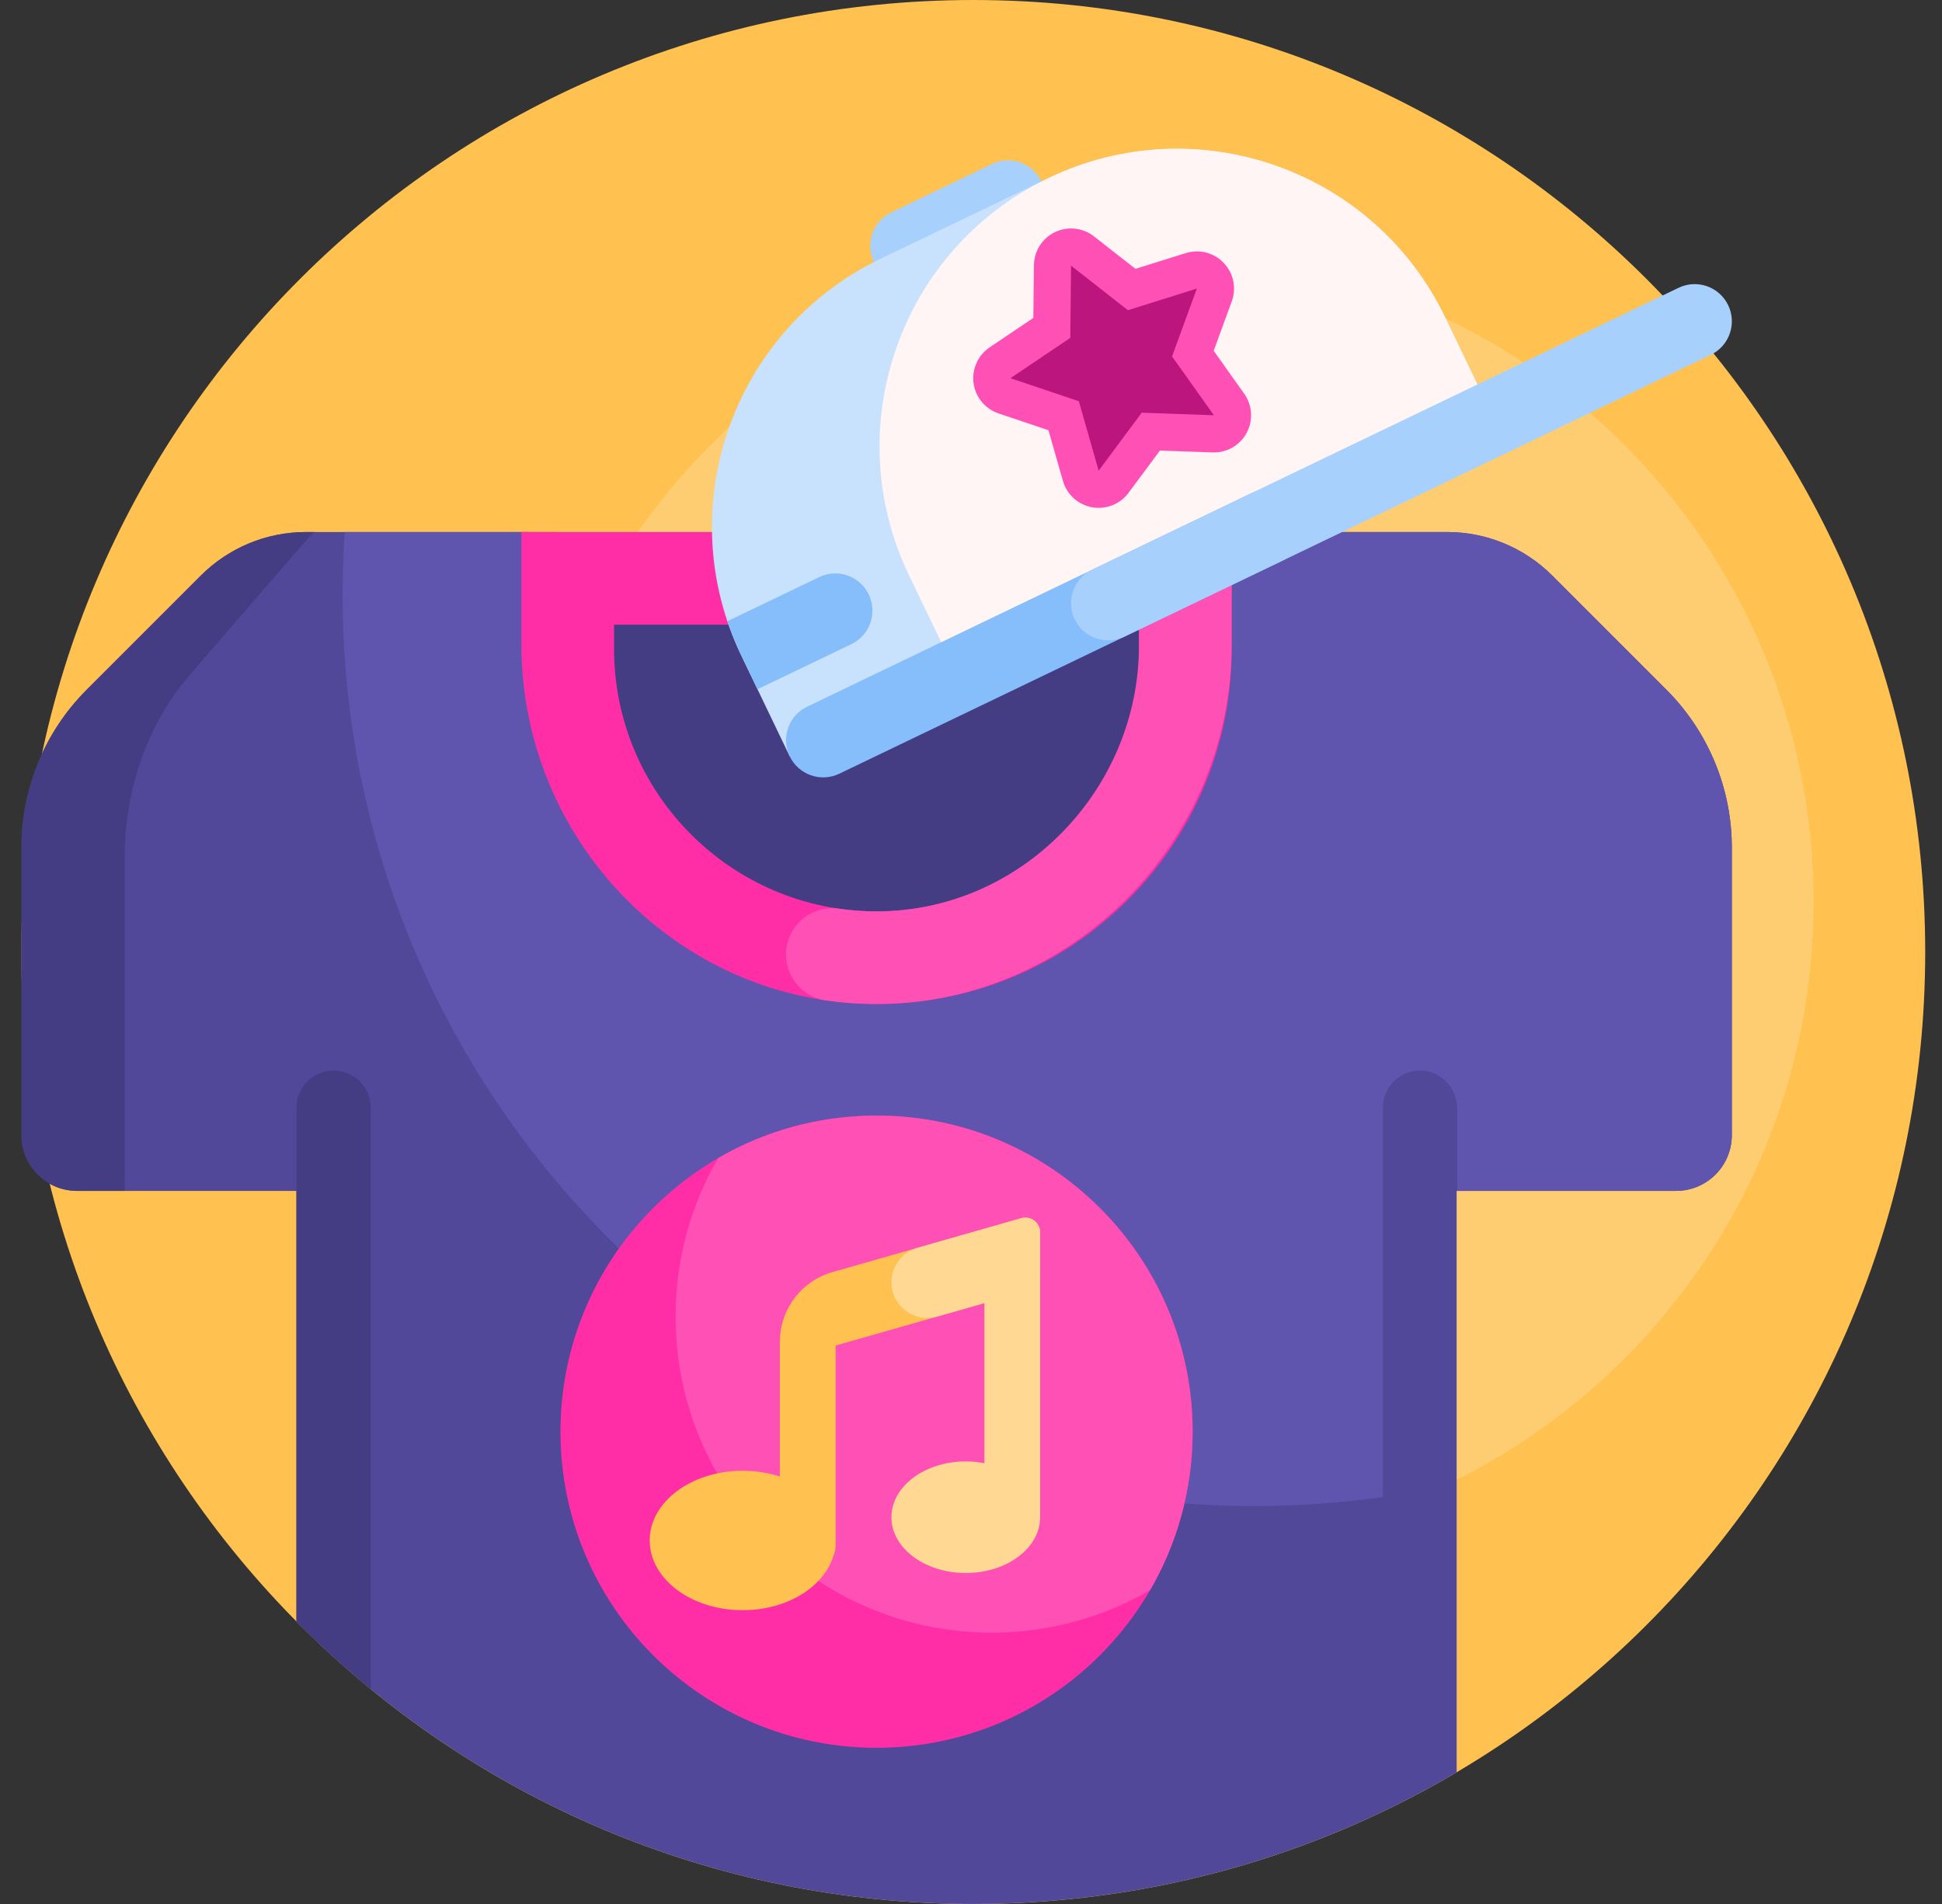<svg width="51" height="50" viewBox="0 0 51 50" fill="none" xmlns="http://www.w3.org/2000/svg">
<rect x="0" y="0" width="51" height="50" fill="#333333" stroke="none"/>
<path d="M50.559 25C50.559 38.807 39.366 50 25.559 50C11.752 50 0.559 38.807 0.559 25C0.559 11.193 11.752 0 25.559 0C39.366 0 50.559 11.193 50.559 25Z" fill="#FFC14F"/>
<path d="M47.629 23.683C47.629 33.054 40.032 40.65 30.661 40.65C21.29 40.65 13.693 33.054 13.693 23.683C13.693 14.312 21.29 6.715 30.661 6.715C40.032 6.715 47.629 14.312 47.629 23.683Z" fill="#FFCD71"/>
<path d="M1.305 31.086C0.817 29.138 0.559 27.099 0.559 24.999C0.559 23.215 0.746 21.474 1.101 19.795C1.388 19.176 1.783 18.605 2.275 18.114L5.274 15.115C6.006 14.382 7 13.971 8.036 13.971H14.621C17.206 17.533 22.341 17.991 25.515 14.944L26.529 13.971H38.003C39.039 13.971 40.033 14.382 40.765 15.115L43.764 18.114C44.863 19.213 45.48 20.703 45.48 22.257V29.809C45.48 30.618 44.825 31.274 44.016 31.274H38.254V46.541C34.533 48.738 30.193 49.999 25.559 49.999C18.606 49.999 12.317 47.161 7.785 42.581V31.274H2.023C1.762 31.274 1.517 31.206 1.305 31.086Z" fill="#51489A"/>
<path d="M3.275 31.274H2.023C1.214 31.274 0.559 30.618 0.559 29.809V22.257C0.559 20.703 1.176 19.213 2.275 18.114L5.274 15.115C6.006 14.382 7 13.971 8.036 13.971H8.256C8.164 14.059 8.075 14.152 7.99 14.25L4.991 17.716C3.892 18.986 3.275 20.708 3.275 22.504V31.231C3.275 31.245 3.275 31.26 3.275 31.274ZM8.762 28.113C8.222 28.113 7.785 28.55 7.785 29.089V42.581C8.404 43.207 9.056 43.8 9.738 44.358V29.089C9.738 28.55 9.301 28.113 8.762 28.113Z" fill="#453D83"/>
<path d="M45.481 22.257V29.809C45.481 30.619 44.825 31.274 44.017 31.274H38.271V29.123C38.271 28.602 37.879 28.148 37.359 28.115C36.791 28.078 36.318 28.528 36.318 29.089V39.311C35.209 39.469 34.076 39.55 32.924 39.55C19.71 39.55 8.998 28.838 8.998 15.624C8.998 15.069 9.017 14.517 9.054 13.971H13.811C14.29 13.971 14.751 14.168 15.067 14.527C17.761 17.573 22.515 17.825 25.516 14.944L26.53 13.971H38.004C39.04 13.971 40.033 14.382 40.766 15.115L43.765 18.114C44.864 19.213 45.481 20.703 45.481 22.257Z" fill="#5F55AF"/>
<path d="M23.02 25.364C18.389 25.364 14.621 21.596 14.621 16.965V14.977H31.418V16.965C31.418 21.596 27.651 25.364 23.02 25.364Z" fill="#453D83"/>
<path d="M29.913 16.404V17.04C29.913 20.841 26.82 23.934 23.02 23.934C19.219 23.934 16.126 20.841 16.126 17.04V16.404H29.913ZM31.27 13.971H13.693V16.923C13.693 22.066 17.806 26.328 22.949 26.366C28.132 26.405 32.346 22.215 32.346 17.04V15.047C32.346 14.453 31.864 13.971 31.27 13.971ZM31.32 37.597C31.32 42.181 27.604 45.898 23.02 45.898C18.435 45.898 14.719 42.181 14.719 37.597C14.719 33.013 18.435 29.296 23.02 29.296C27.604 29.296 31.32 33.013 31.32 37.597Z" fill="#FF2EA6"/>
<path d="M31.32 37.597C31.32 39.113 30.913 40.534 30.203 41.758C28.98 42.468 27.559 42.874 26.043 42.874C21.459 42.874 17.742 39.158 17.742 34.573C17.742 33.057 18.149 31.636 18.859 30.413C20.082 29.703 21.503 29.296 23.019 29.296C27.604 29.296 31.32 33.013 31.32 37.597ZM31.269 13.971H20.642V16.404H29.912V16.949C29.912 20.754 26.8 23.947 22.995 23.934C22.669 23.932 22.348 23.909 22.034 23.863C21.3 23.758 20.642 24.325 20.642 25.067C20.642 25.671 21.084 26.186 21.682 26.271C22.094 26.331 22.514 26.363 22.941 26.366C28.113 26.409 32.345 22.099 32.345 16.927V15.047C32.345 14.453 31.863 13.971 31.269 13.971Z" fill="#FF50B5"/>
<path d="M27.316 32.365V33.506C27.316 33.681 27.201 33.834 27.033 33.882L21.945 35.335V40.576C21.945 40.686 21.921 40.79 21.878 40.883C21.62 41.687 20.655 42.285 19.504 42.285C18.156 42.285 17.062 41.465 17.062 40.453C17.062 39.442 18.156 38.623 19.504 38.623C19.851 38.623 20.181 38.677 20.48 38.775V35.205C20.48 35.188 20.481 35.171 20.482 35.154C20.517 34.339 21.07 33.632 21.86 33.407L26.819 31.99C27.068 31.919 27.316 32.106 27.316 32.365Z" fill="#FFC14F"/>
<path d="M27.316 32.365V39.843C27.316 40.652 26.442 41.308 25.363 41.308C24.285 41.308 23.41 40.652 23.41 39.843C23.41 39.034 24.285 38.378 25.363 38.378C25.532 38.378 25.695 38.394 25.852 38.425V34.219L24.607 34.575C24.007 34.746 23.41 34.296 23.41 33.672C23.41 33.253 23.688 32.884 24.091 32.769L26.819 31.99C27.068 31.919 27.316 32.106 27.316 32.365Z" fill="#FFD993"/>
<path d="M27.351 4.765C27.585 5.251 27.38 5.834 26.894 6.068L24.253 7.337C23.767 7.571 23.184 7.366 22.95 6.88C22.716 6.394 22.921 5.81 23.407 5.577L26.048 4.308C26.534 4.074 27.117 4.279 27.351 4.765Z" fill="#A7D0FC"/>
<path d="M39.223 10.977L20.739 19.861L19.47 17.22C17.601 13.331 19.238 8.664 23.127 6.794L27.528 4.679C31.417 2.81 36.085 4.447 37.954 8.336L39.223 10.977Z" fill="#C8E2FD"/>
<path d="M39.222 10.977L25.14 17.745L23.871 15.105C22.001 11.216 23.639 6.548 27.528 4.679C31.416 2.81 36.084 4.447 37.953 8.336L39.222 10.977Z" fill="#FFF5F5"/>
<path d="M34.147 13.417C34.38 13.903 34.175 14.486 33.689 14.72L22.042 20.318C21.556 20.552 20.973 20.347 20.739 19.861C20.506 19.375 20.71 18.791 21.196 18.558L32.843 12.96C33.329 12.726 33.913 12.931 34.147 13.417Z" fill="#86BEFB"/>
<path d="M19.893 18.1L19.47 17.22C19.327 16.922 19.204 16.619 19.102 16.314L21.512 15.155C21.998 14.921 22.581 15.126 22.815 15.612C23.048 16.099 22.844 16.682 22.358 16.916L19.893 18.1Z" fill="#86BEFB"/>
<path d="M45.385 8.015C45.618 8.501 45.414 9.084 44.928 9.318L29.527 16.72C29.041 16.954 28.457 16.749 28.224 16.263C27.99 15.777 28.195 15.194 28.681 14.96L44.082 7.558C44.568 7.324 45.151 7.529 45.385 8.015Z" fill="#A7D0FC"/>
<path d="M29.243 13.065C29.151 13.109 29.047 13.125 28.943 13.106C28.761 13.072 28.613 12.938 28.561 12.759L28.111 11.183L26.557 10.66C26.381 10.601 26.254 10.447 26.229 10.262C26.204 10.078 26.286 9.896 26.44 9.792L27.8 8.877L27.818 7.237C27.819 7.051 27.927 6.883 28.094 6.802C28.262 6.722 28.46 6.743 28.607 6.858L29.898 7.869L31.462 7.378C31.64 7.323 31.833 7.373 31.962 7.507C32.09 7.641 32.131 7.837 32.067 8.012L31.505 9.552L32.454 10.888C32.562 11.04 32.574 11.239 32.486 11.403C32.436 11.495 32.359 11.568 32.268 11.611C32.198 11.645 32.119 11.662 32.039 11.659L30.4 11.6L29.422 12.917C29.375 12.981 29.313 13.032 29.243 13.065Z" fill="#BC157D"/>
<path d="M28.128 6.977L29.621 8.146L31.431 7.578L30.78 9.36L31.879 10.905L29.984 10.837L28.853 12.36L28.332 10.536L26.535 9.932L28.108 8.873L28.128 6.977ZM27.705 6.096C27.37 6.257 27.155 6.595 27.152 6.966L27.137 8.349L25.99 9.121C25.681 9.329 25.518 9.694 25.567 10.062C25.617 10.43 25.872 10.739 26.224 10.857L27.534 11.298L27.914 12.628C28.016 12.985 28.312 13.254 28.678 13.321C28.885 13.358 29.094 13.328 29.276 13.24C29.417 13.173 29.541 13.072 29.637 12.942L30.462 11.832L31.844 11.881C32.005 11.887 32.162 11.853 32.302 11.786C32.484 11.698 32.639 11.554 32.739 11.369C32.915 11.042 32.89 10.643 32.675 10.34L31.874 9.212L32.348 7.913C32.476 7.564 32.394 7.173 32.137 6.904C31.881 6.635 31.494 6.535 31.139 6.647L29.819 7.06L28.73 6.208C28.438 5.978 28.04 5.935 27.705 6.096Z" fill="#FF50B5"/>
</svg>
